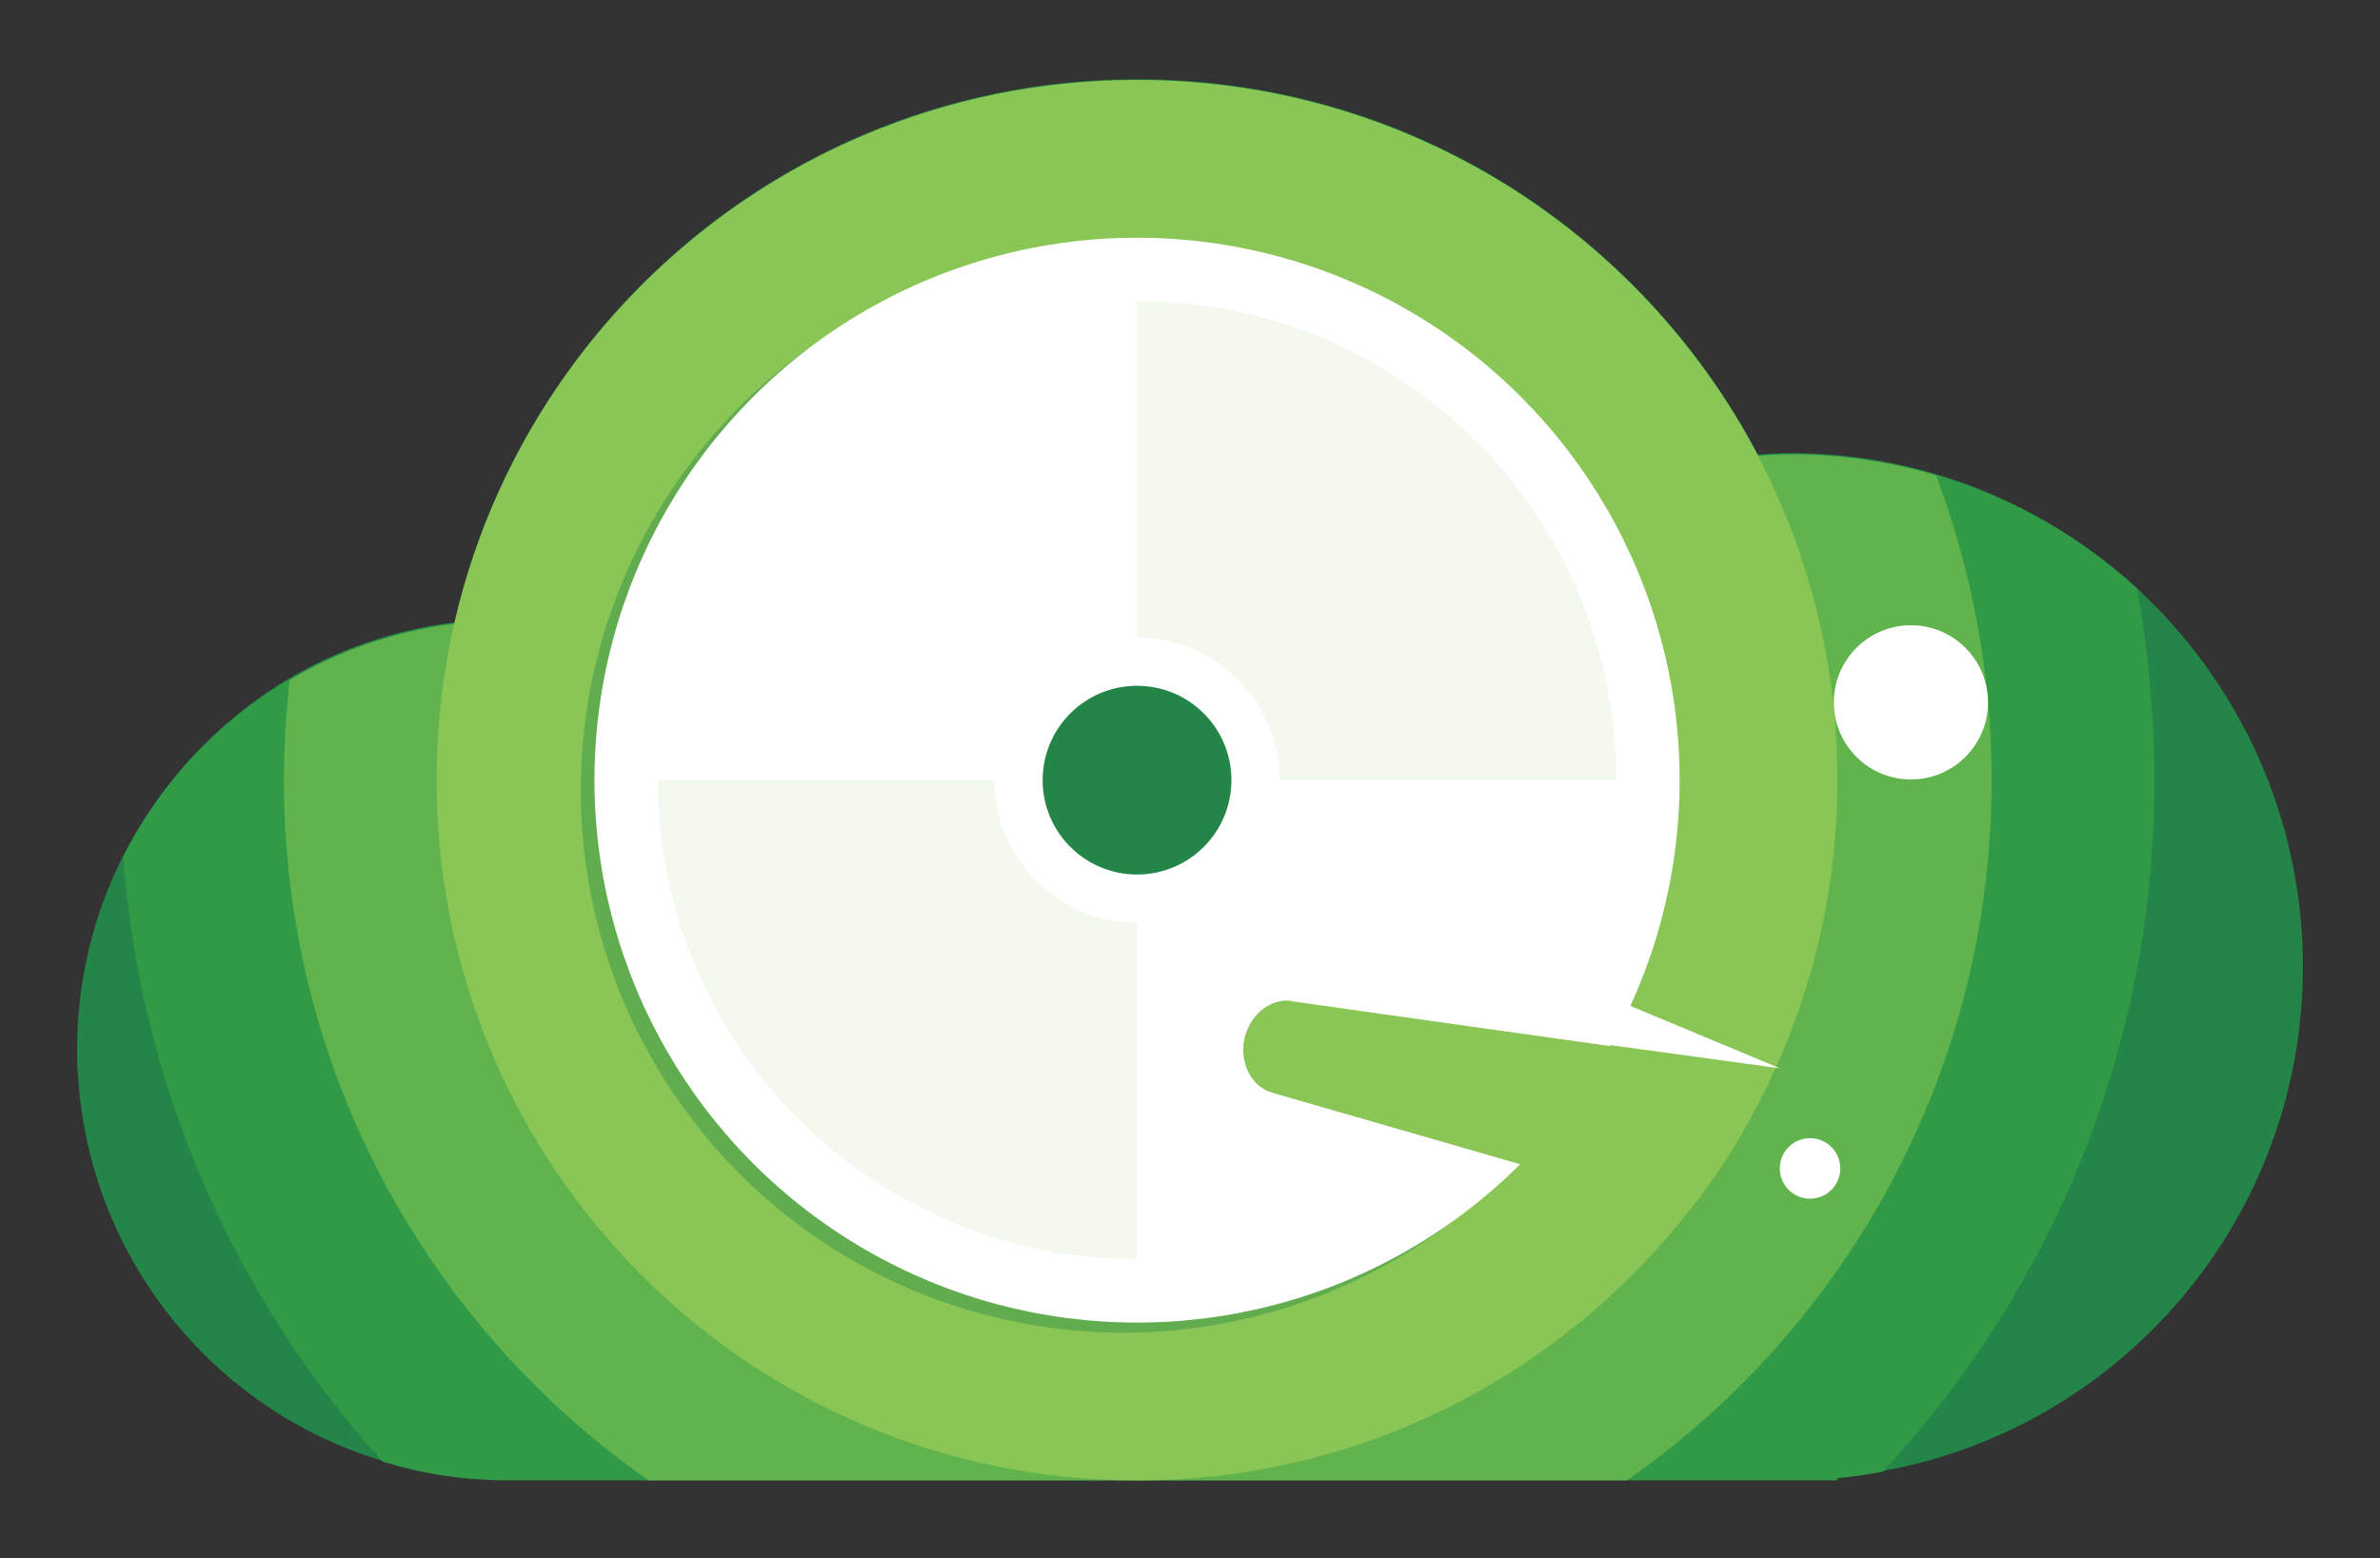 <?xml version="1.0" encoding="utf-8"?>
<!-- Generator: Adobe Illustrator 19.0.0, SVG Export Plug-In . SVG Version: 6.00 Build 0)  -->
<svg version="1.1" id="Layer_1" xmlns="http://www.w3.org/2000/svg" xmlns:xlink="http://www.w3.org/1999/xlink" x="0px" y="0px"
	 viewBox="-369 288.7 330.3 216.3" style="enable-background:new -369 288.7 330.3 216.3;" xml:space="preserve">
<rect x="-369" y="288.7" width="330.3" height="216.3" fill="#333333" stroke="none"/>
<style type="text/css">
	.st0{fill:#238648;}
	.st1{fill:#309A47;}
	.st2{fill:#61B44D;}
	.st3{fill:#89C655;}
	.st4{fill:#FFFFFF;}
	.st5{opacity:0.4;fill:#238648;}
	.st6{opacity:0.1;fill:#89C655;}
</style>
<g>
	<path id="XMLID_47_" class="st0" d="M-49.4,422.9c0,34.9-25.1,64-58.3,70c-2.1,0.4-4.2,0.7-6.3,0.9v0.3h-184.6
		c-6,0-11.8-0.9-17.3-2.6c-23.6-7.1-40.9-28.4-42.3-53.9c-0.1-1.1-0.1-2.1-0.1-3.2c0-9.7,2.3-18.8,6.4-26.9
		c5.2-10.2,13.2-18.8,23-24.6c6.9-4.1,14.7-6.8,23-7.8c9.9-43.2,48.5-75.4,94.7-75.4c37.4,0,69.8,21.1,86.1,52.1
		c1.5-0.1,3-0.2,4.5-0.2c7,0,13.8,1,20.2,2.9c10.5,3.1,20,8.6,27.9,15.8C-58.3,383.4-49.4,402.1-49.4,422.9z"/>
	<path id="XMLID_21_" class="st1" d="M-70,397c0,37.1-14.3,70.8-37.7,96c-2.1,0.4-4.2,0.7-6.3,0.9v0.3h-184.6
		c-6,0-11.8-0.9-17.3-2.6c-20.4-22.6-33.6-51.8-36-84c8.8-17.4,25.9-29.9,46.1-32.4c9.9-43.2,48.5-75.4,94.7-75.4
		c37.4,0,69.8,21.1,86.1,52.1c1.5-0.1,3-0.2,4.5-0.2c18.5,0,35.4,7.1,48.1,18.7C-70.9,379-70,387.9-70,397z"/>
	<path id="XMLID_20_" class="st2" d="M-92.6,397c0,40.2-20,75.8-50.6,97.2h-135.8c-30.6-21.4-50.6-57-50.6-97.2
		c0-4.7,0.3-9.4,0.8-13.9c6.9-4.1,14.7-6.8,23-7.8c9.9-43.2,48.5-75.4,94.7-75.4c37.4,0,69.8,21.1,86.1,52.1c1.5-0.1,3-0.2,4.5-0.2
		c7,0,13.8,1,20.2,2.9C-95.4,367.8-92.6,382.1-92.6,397z"/>
	<path id="XMLID_18_" class="st3" d="M-114,397c0,17-4.4,33-12,46.8c-2.4,4.4-5.1,8.6-8.2,12.5c-17.8,23-45.6,37.9-77,37.9
		c-53.7,0-97.2-43.5-97.2-97.2c0-53.7,43.5-97.2,97.2-97.2C-157.5,299.8-114,343.3-114,397z"/>
	<circle id="XMLID_17_" class="st4" cx="-103.8" cy="386.2" r="10.7"/>
	<circle id="XMLID_16_" class="st5" cx="-213.1" cy="398.4" r="75.3"/>
	<circle id="XMLID_15_" class="st4" cx="-211.2" cy="397" r="75.3"/>
	<path id="XMLID_14_" class="st6" d="M-211.2,330.5v46.7c10.9,0,19.8,8.9,19.8,19.8h46.7C-144.7,360.2-174.4,330.5-211.2,330.5z"/>
	<path id="XMLID_12_" class="st6" d="M-211.2,463.5v-46.7c-10.9,0-19.8-8.9-19.8-19.8h-46.7C-277.7,433.7-247.9,463.5-211.2,463.5z"
		/>
	<path id="XMLID_9_" class="st3" d="M-126,443.8c-2.4,4.4-5.1,8.6-8.2,12.5c-1.2,0.2-2.5,0.2-3.8-0.2l-54.4-15.7
		c-2.9-0.8-4.6-4.1-3.9-7.5c0.7-3.1,3.2-5.3,5.9-5.3c0.2,0,0.5,0,0.7,0.1l56.1,7.9C-129.5,436.1-126.6,439.5-126,443.8z"/>
	<polygon id="XMLID_4_" class="st4" points="-167.3,430.8 -122,437 -154.1,423.6 	"/>
	<circle id="XMLID_2_" class="st0" cx="-211.2" cy="397" r="13.1"/>
	<circle id="XMLID_1_" class="st4" cx="-117.8" cy="450.9" r="4.2"/>
</g>
</svg>

